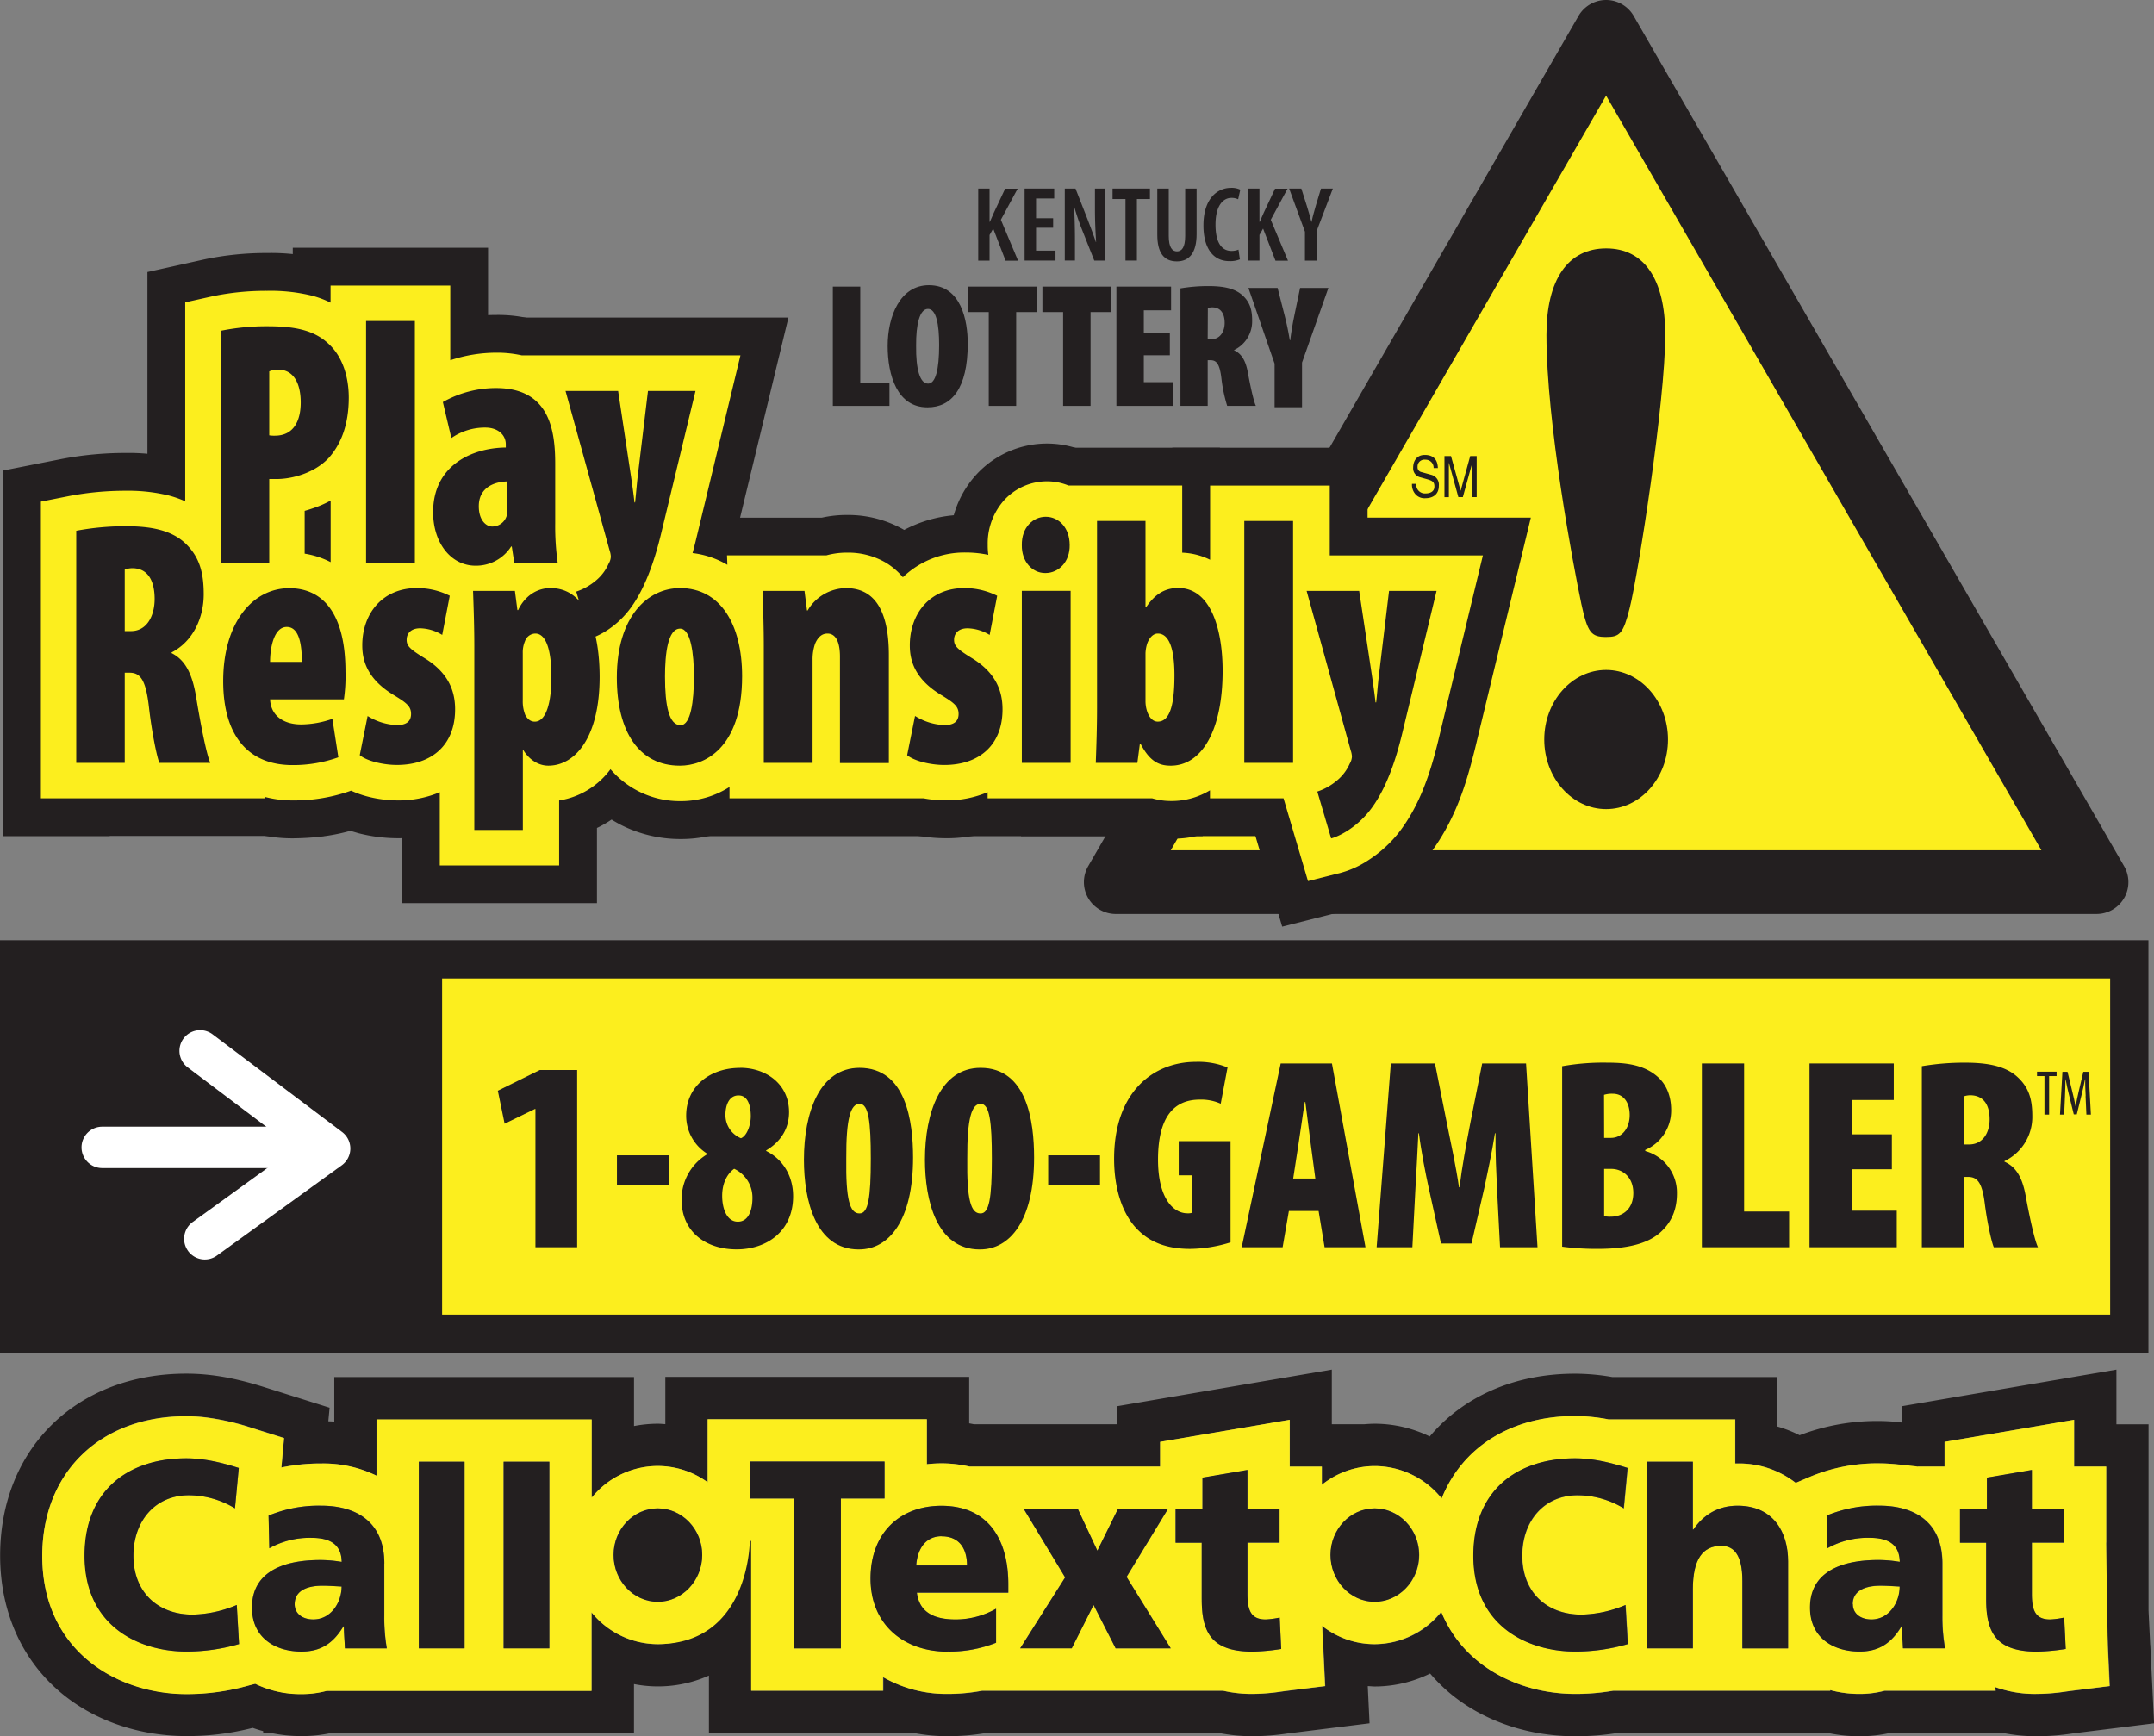 <svg class="gamblers-svg" xmlns="http://www.w3.org/2000/svg" viewBox="0 0 804.87 648.79">
  <rect x="0" y="0" width="804.87" height="648.79" fill="#808080" stroke="none"/>
  <defs>
<!--     <filter id="shadow">
      <feDropShadow dx="4" dy="8" stdDeviation="4"/>
    </filter> -->
    <style>

<!--       .gamblers-1, .gamblers-2, .gamblers-3, .gamblers-4 {
        filter:url(#shadow);
      } -->

      .gamblers-1 {
        fill: #fcee1e;
      }

      .gamblers-2 {
        fill: #231f20;
      }

      .gamblers-3 {
        fill: #fff;
      }

      .gamblers-4 {
        fill: #fcd304;
      }
    </style>
  </defs>
  <title>gamblers</title>
  <polyline class="gamblers-1" points="783.41 329.64 416.88 329.64 600.14 11.9 783.41 329.64"/>
  <path class="gamblers-2" d="M428.27,350.64A11.9,11.9,0,0,1,418,332.79L601.22,15.06a11.9,11.9,0,0,1,20.62,0L805.1,332.79l-10.3,6v0l10.3-6a11.9,11.9,0,0,1-10.3,17.85H428.27m20.59-23.8H774.19l-162.66-282Z" transform="translate(-11.39 -9.1)"/>
  <rect class="gamblers-1" x="7.14" y="358.5" width="788.51" height="139.89"/>
  <path class="gamblers-2" d="M11.39,360.46H814.18V514.64H11.39ZM807,507.49v0ZM25.67,500.36H799.88V374.74H25.67Z" transform="translate(-11.39 -9.1)"/>
  <rect class="gamblers-2" x="7.14" y="360.31" width="158.06" height="134.45"/>
  <path class="gamblers-3" d="M49.59,445.59a7.73,7.73,0,0,1,0-15.46h73.79a7.73,7.73,0,0,1,0,15.46H49.59" transform="translate(-11.39 -9.1)"/>
  <path class="gamblers-3" d="M81.66,476.55a7.73,7.73,0,0,1,1.73-10.8l38.13-27.58-40-30.2h0a7.73,7.73,0,1,1,9.31-12.35l48.39,36.5a7.73,7.73,0,0,1-.13,12.44L92.45,478.29a7.72,7.72,0,0,1-10.79-1.73" transform="translate(-11.39 -9.1)"/>
  <polyline class="gamblers-2" points="311.2 107.1 321.45 107.1 321.45 143.01 332.36 143.01 332.36 151.67 311.2 151.67 311.2 107.1"/>
  <path class="gamblers-2" d="M357.9,161.31c-11.24,0-14.82-11.91-14.82-22.95s4.63-22.69,15.41-22.69C370.6,115.67,373,129,373,137.5c0,16.86-6.08,23.81-15,23.81h-.06m.27-8.86c2.78,0,4.1-5.29,4.1-14.42,0-7.67-1.06-13.49-4.17-13.49s-4.5,5.82-4.43,13.69c-.13,8.93,1.46,14.22,4.43,14.22Z" transform="translate(-11.39 -9.1)"/>
  <polyline class="gamblers-2" points="369.46 116.62 361.73 116.62 361.73 107.1 387.52 107.1 387.52 116.62 379.71 116.62 379.71 151.67 369.46 151.67 369.46 116.62"/>
  <polyline class="gamblers-2" points="397.25 116.62 389.51 116.62 389.51 107.1 415.3 107.1 415.3 116.62 407.5 116.62 407.5 151.67 397.25 151.67 397.25 116.62"/>
  <polyline class="gamblers-2" points="437.13 132.76 427.4 132.76 427.4 142.81 438.31 142.81 438.31 151.67 417.16 151.67 417.16 107.1 437.59 107.1 437.59 115.96 427.4 115.96 427.4 124.3 437.13 124.3 437.13 132.76"/>
  <path class="gamblers-2" d="M452.48,116.86a62.49,62.49,0,0,1,10.38-.86c4.9,0,9.59.6,12.7,3.37,2.9,2.58,3.71,5.56,3.71,9.53a11.87,11.87,0,0,1-6.75,11V140c2.9,1.32,4.36,4,5.15,8.33s2.12,10.71,3,12.43H469.94a56.64,56.64,0,0,1-2.18-10.51c-.66-5.29-1.86-6.55-4.1-6.55h-1v17.06H452.48V116.86m10.18,19H464c3.3,0,5-2.85,5-6.08s-1.26-5.69-4.43-5.82a5,5,0,0,0-1.85.27Z" transform="translate(-11.39 -9.1)"/>
  <path class="gamblers-2" d="M487.66,161.26V145l-9.79-28.31h10.91l2.65,10.39c.73,2.77,1.39,6,1.92,9.19h.14c.39-3.11.92-6.28,1.58-9.39l2.12-10.19h10.58l-9.86,27.91v16.67H487.66" transform="translate(-11.39 -9.1)"/>
  <path class="gamblers-2" d="M376.92,79.56h4.23V92h.12c.52-1.12,1-2.27,1.48-3.39l4.23-9h4.67l-6.27,11.62,6.43,15.29h-4.67l-4.63-12-1.36,2.4v9.58h-4.23V79.56" transform="translate(-11.39 -9.1)"/>
  <polyline class="gamblers-2" points="393.52 85.11 387.13 85.11 387.13 93.66 394.4 93.66 394.4 97.37 382.86 97.37 382.86 70.46 393.92 70.46 393.92 74.17 387.13 74.17 387.13 81.56 393.52 81.56 393.52 85.11"/>
  <path class="gamblers-2" d="M409.26,106.47V79.56h4l4.51,11.5c.92,2.43,2.28,5.91,3.11,8.51h.08c-.2-3.44-.43-7.59-.43-12.42V79.56h3.75v26.91h-4L415.73,95a88.55,88.55,0,0,1-2.91-8.54h-.08c.16,3.12.32,6.91.32,12.49v7.51h-3.79" transform="translate(-11.39 -9.1)"/>
  <polyline class="gamblers-2" points="420.55 74.38 415.72 74.38 415.72 70.46 429.69 70.46 429.69 74.38 424.82 74.38 424.82 97.37 420.55 97.37 420.55 74.38"/>
  <path class="gamblers-2" d="M448.11,79.56V97.29c0,4.36,1.35,5.75,3.07,5.75s3.07-1.35,3.07-5.75V79.56h4.27v17c0,7-2.72,10.22-7.39,10.22-4.91,0-7.3-3.32-7.3-10V79.56h4.27" transform="translate(-11.39 -9.1)"/>
  <path class="gamblers-2" d="M474.73,106a9.44,9.44,0,0,1-4,.68c-6.15,0-9.66-5-9.66-13.33,0-10.34,5.47-14.05,10.25-14.05a7.56,7.56,0,0,1,3.52.68l-.8,3.59a5.59,5.59,0,0,0-2.55-.52c-2.92,0-5.91,2.68-5.91,10s2.71,9.82,5.95,9.82a7,7,0,0,0,2.63-.48l.52,3.59" transform="translate(-11.39 -9.1)"/>
  <path class="gamblers-2" d="M477.72,79.56H482V92h.12c.52-1.12,1-2.27,1.48-3.39l4.23-9h4.67l-6.27,11.62,6.43,15.29h-4.67l-4.63-12L482,96.89v9.58h-4.23V79.56" transform="translate(-11.39 -9.1)"/>
  <path class="gamblers-2" d="M499,106.47V95.69L493.1,79.56h4.55l2.08,6.55c.56,1.8,1.16,3.87,1.68,5.91h.07c.4-2,1-4,1.56-6L505,79.56h4.43l-6.1,16v10.94H499" transform="translate(-11.39 -9.1)"/>
  <polyline class="gamblers-2" points="200.07 414.42 199.87 414.42 188.56 419.92 186.02 407.59 201.7 399.85 215.66 399.85 215.66 466.07 200.07 466.07 200.07 414.42"/>
  <rect class="gamblers-2" x="230.53" y="431.74" width="19.35" height="11.1"/>
  <path class="gamblers-2" d="M288,408.14c9.37,0,18.23,5.81,18.23,16.6,0,3.77-1.22,9.88-8.56,14.26v.2c6.11,3,10.08,9.17,10.08,16.91,0,13.14-9.88,19.86-21.09,19.86-11.51,0-20.58-6.52-20.58-18.54a19.57,19.57,0,0,1,9.58-17v-.2A16.65,16.65,0,0,1,267.79,426c0-11.1,9.07-17.83,20.07-17.83h.1m-.81,57.45c4,0,5.4-4.48,5.4-8.86a11.84,11.84,0,0,0-6.83-10.9c-2.55,1.83-4.48,5.3-4.48,10.08,0,5,1.83,9.68,5.8,9.68Zm.2-47.17c-3.67,0-4.89,3.87-4.89,7.24a9.36,9.36,0,0,0,5.8,8.76c2.24-.91,3.67-4.89,3.67-8.25,0-3.67-1-7.74-4.48-7.74Z" transform="translate(-11.39 -9.1)"/>
  <path class="gamblers-2" d="M332.27,476c-16.2,0-20.48-18.44-20.48-33.52,0-17.62,5.81-34.33,20.78-34.33,17.42,0,20,20.07,20,33.51,0,23.64-9.07,34.33-20.17,34.33h-.1m.31-13.45c3.16,0,4.17-5.6,4.17-20.47,0-13.66-.81-20.48-4.17-20.48s-5.09,5.4-5,20.48c-.2,15.27,1.33,20.47,4.89,20.47Z" transform="translate(-11.39 -9.1)"/>
  <path class="gamblers-2" d="M377.49,476c-16.2,0-20.48-18.44-20.48-33.52,0-17.62,5.81-34.33,20.78-34.33,17.42,0,20,20.07,20,33.51,0,23.64-9.07,34.33-20.17,34.33h-.1m.31-13.45c3.16,0,4.18-5.6,4.18-20.47,0-13.66-.82-20.48-4.18-20.48s-5.09,5.4-5,20.48c-.2,15.27,1.32,20.47,4.89,20.47Z" transform="translate(-11.39 -9.1)"/>
  <rect class="gamblers-2" x="391.67" y="431.74" width="19.36" height="11.1"/>
  <path class="gamblers-2" d="M471.2,473.34a52.16,52.16,0,0,1-15.08,2.45c-8.65,0-14.77-2.45-19.25-6.82-6.32-6-9.37-16.4-9.17-27.91.41-24.24,14.87-35.15,30.56-35.15A28.83,28.83,0,0,1,470.08,408l-2.55,13.55a17.7,17.7,0,0,0-7.85-1.53c-9.27,0-15.58,6-15.58,22.41,0,14.47,5.7,20.07,11,20.07a4.78,4.78,0,0,0,1.73-.2v-14h-5V435.54H471.2v37.79" transform="translate(-11.39 -9.1)"/>
  <path class="gamblers-2" d="M493,461.62l-2.34,13.55H475.37l14.57-68.66h19.15l12.53,68.66H506.34l-2.24-13.55H493m9.88-12.12-1.73-13c-.51-3.87-1.42-11.31-2-15.59h-.2c-.72,4.28-1.74,11.92-2.34,15.59l-2,13Z" transform="translate(-11.39 -9.1)"/>
  <path class="gamblers-2" d="M570.82,453.58c-.3-5.5-.71-13.75-.61-21H570c-1.12,7.23-3,15.79-3.87,20l-4.89,21.19H549.84l-4.69-21.19c-.91-4.18-2.65-12.74-3.57-20h-.2c-.31,7.23-.82,15.48-1.12,21l-1.12,21.6H525.79l5.3-68.66h16.5l4.38,22c1.73,8.56,3.47,16.5,4.59,24.25h.2c.92-7.54,2.44-15.79,4.08-24.25l4.38-22h16.4l4.28,68.66h-14l-1.12-21.6" transform="translate(-11.39 -9.1)"/>
  <path class="gamblers-2" d="M595.16,407.53A87.81,87.81,0,0,1,612,406.21c6.42,0,13.15.61,18.34,4.89,4,3.26,5.5,8,5.5,12.84a16,16,0,0,1-9.68,14.87v.41A16.13,16.13,0,0,1,638,455.11c0,5.7-1.83,10.08-5.1,13.44-4.17,4.48-11.4,7.23-24.45,7.23a97.42,97.42,0,0,1-13.34-.82V407.53m15.69,26.79h2.54c4.18,0,7-3.67,7-8.55,0-4.48-2.14-7.95-6.32-7.95a9.66,9.66,0,0,0-3.26.41Zm0,29.24a10.41,10.41,0,0,0,2.54.2c4.28,0,8.36-2.75,8.36-8.86,0-5.8-3.87-9-8.25-9h-2.65Z" transform="translate(-11.39 -9.1)"/>
  <polyline class="gamblers-2" points="635.92 397.41 651.71 397.41 651.71 452.73 668.52 452.73 668.52 466.07 635.92 466.07 635.92 397.41"/>
  <polyline class="gamblers-2" points="706.92 436.93 691.95 436.93 691.95 452.42 708.75 452.42 708.75 466.07 676.15 466.07 676.15 397.41 707.63 397.41 707.63 411.06 691.95 411.06 691.95 423.89 706.92 423.89 706.92 436.93"/>
  <path class="gamblers-2" d="M729.51,407.53a95.76,95.76,0,0,1,16-1.32c7.54,0,14.77.92,19.56,5.2,4.48,4,5.71,8.55,5.71,14.67A18.29,18.29,0,0,1,760.38,443v.2c4.48,2,6.72,6.11,7.94,12.83s3.26,16.5,4.59,19.15h-16.5c-.82-1.84-2.45-9-3.37-16.2-1-8.15-2.85-10.08-6.32-10.08H745.2v26.28H729.51V407.53m15.69,29.24h2c5.09,0,7.64-4.38,7.64-9.37s-1.93-8.76-6.83-9a7.69,7.69,0,0,0-2.85.41Z" transform="translate(-11.39 -9.1)"/>
  <polyline class="gamblers-2" points="763.94 402.12 761.16 402.12 761.16 400.48 768.47 400.48 768.47 402.12 765.68 402.12 765.68 416.51 763.94 416.51 763.94 402.12"/>
  <path class="gamblers-2" d="M790.73,418.71c-.11-2.12-.23-4.47-.16-6.28h-.09c-.34,1.78-.75,3.71-1.22,5.57l-1.85,7.52h-1.13l-1.77-7.21c-.52-2-.95-4-1.27-5.87h-.07c0,1.88-.09,4.11-.18,6.4l-.3,6.78h-1.56l.91-16h1.9l1.77,7.33c.52,2.12.9,3.68,1.22,5.52H787c.29-1.84.63-3.35,1.13-5.52l1.72-7.33h1.95l.88,16H791l-.31-6.9" transform="translate(-11.39 -9.1)"/>
  <path class="gamblers-2" d="M39.88,207.44a99.91,99.91,0,0,1,18.46-1.7c8.7,0,17,1.18,22.58,6.66,5.17,5.1,6.59,11,6.59,18.81,0,8.62-3.88,17.51-12,21.69v.26c5.17,2.61,7.76,7.84,9.17,16.46s3.76,21.16,5.29,24.56H70.93c-.94-2.35-2.82-11.49-3.88-20.77-1.18-10.45-3.29-12.93-7.29-12.93H58v33.7H39.88V207.44M58,244.93h2.35c5.88,0,8.82-5.62,8.82-12s-2.23-11.23-7.88-11.49a8.08,8.08,0,0,0-3.29.52Z" transform="translate(-11.39 -9.1)"/>
  <path class="gamblers-2" d="M112.31,270.4c.24,5.88,4.7,9.41,11.64,9.41a35.84,35.84,0,0,0,11.64-2.09l2.23,14.37A50,50,0,0,1,120.66,295c-16.58,0-25.87-11.1-25.87-31.35,0-21.95,11.06-34.75,24.69-34.75,12.7,0,21,9.67,21,31.22a60.24,60.24,0,0,1-.59,10.32H112.31m11.88-14c0-6.27-.94-13.06-5.65-13.06s-6.23,7.58-6.23,13.06Z" transform="translate(-11.39 -9.1)"/>
  <path class="gamblers-2" d="M148.76,276.67a22.29,22.29,0,0,0,10.94,3.39c3.41,0,5.29-1.3,5.29-4.18s-1.76-4.18-6.47-7.05c-10.23-6.14-11.76-13.32-11.76-18.55,0-12,7.64-21.42,20.34-21.42a27.06,27.06,0,0,1,12.35,2.87l-2.82,14.63a16.43,16.43,0,0,0-8.23-2.48c-3.53,0-5.06,2-5.06,4.31s1.29,3.53,6.59,6.79c9.29,5.62,11.52,12.67,11.52,19.2,0,13.32-8.7,20.77-21.75,20.77-5.06,0-11.17-1.44-13.88-3.66l2.94-14.63" transform="translate(-11.39 -9.1)"/>
  <path class="gamblers-2" d="M188.62,250.42c0-6.79-.23-13.72-.47-20.51h15.64l.94,7.18H205c2.11-4.57,6.35-8.23,12.11-8.23,13.76,0,18.34,16.85,18.34,33.18,0,22.47-9.05,33.18-19.17,33.18-4.35,0-7.64-3-9.29-5.75h-.23v29.78H188.62V250.42m18.11,20.38a13.59,13.59,0,0,0,.94,5.49c.94,1.7,2.12,2.48,3.53,2.48,4.47,0,6.23-7.71,6.23-16.59,0-11.76-2.59-16.33-6-16.33a4.2,4.2,0,0,0-3.88,2.87,10.56,10.56,0,0,0-.82,4.44Z" transform="translate(-11.39 -9.1)"/>
  <path class="gamblers-2" d="M265.4,295.22c-15.29,0-23.52-12.8-23.52-32.92,0-22.86,11.52-33.44,23.64-33.44,15.05,0,23.17,13.58,23.17,32.92,0,27.56-14.58,33.44-23.17,33.44h-.12m.35-15.15c3.76,0,4.94-9,4.94-18.16,0-8.49-1.18-17.9-5.17-17.9-4.59,0-5.64,9.4-5.64,17.9,0,11.1,1.53,18.16,5.76,18.16Z" transform="translate(-11.39 -9.1)"/>
  <path class="gamblers-2" d="M296.79,250.42c0-6.79-.24-14-.47-20.51H312l.94,7.32h.23a16.88,16.88,0,0,1,14.35-8.36c12.23,0,16,11.1,16,25v40.36H325.25V254.47c0-4.44-1.06-8.62-4.7-8.62-2,0-3.53,1.31-4.59,3.79a17.64,17.64,0,0,0-.94,6v38.53H296.79V250.42" transform="translate(-11.39 -9.1)"/>
  <path class="gamblers-2" d="M353.35,276.67a22.3,22.3,0,0,0,10.94,3.39c3.41,0,5.29-1.3,5.29-4.18s-1.76-4.18-6.47-7.05c-10.23-6.14-11.76-13.32-11.76-18.55,0-12,7.64-21.42,20.34-21.42A27.06,27.06,0,0,1,384,231.74l-2.82,14.63a16.44,16.44,0,0,0-8.23-2.48c-3.53,0-5.06,2-5.06,4.31s1.29,3.53,6.59,6.79c9.29,5.62,11.52,12.67,11.52,19.2,0,13.32-8.7,20.77-21.76,20.77-5.06,0-11.17-1.44-13.88-3.66l2.94-14.63" transform="translate(-11.39 -9.1)"/>
  <path class="gamblers-2" d="M401.91,223.24c-4.82,0-8.82-4.31-8.7-10.45-.12-6.53,4.12-10.58,8.94-10.58s8.94,4.05,8.94,10.58c.11,6.14-4,10.45-9.06,10.45h-.12m-8.7,6.66h18.23v64.27H393.21Z" transform="translate(-11.39 -9.1)"/>
  <path class="gamblers-2" d="M421.31,203.78h18.11V236h.24c2.7-3.92,6.11-7.18,12-7.18,12.11,0,16.58,15.28,16.58,31,0,22.21-7.76,35.4-19.4,35.4-4.23,0-7.76-1.44-11.29-8.23h-.23l-.94,7.18H420.84c.24-6.53.47-13.71.47-20.51V203.78m18.11,67.27a12.4,12.4,0,0,0,.71,4.18c.94,2.48,2.35,3.53,3.88,3.53,4.23,0,6.23-5.49,6.23-17.24,0-10.32-2.12-15.67-6.23-15.67-1.65,0-3.06,1.44-3.88,3.53a13.37,13.37,0,0,0-.71,3.79Z" transform="translate(-11.39 -9.1)"/>
  <rect class="gamblers-2" x="464.95" y="194.68" width="18.23" height="90.39"/>
  <path class="gamblers-2" d="M519.26,229.91l4.82,32c.47,3.27.94,6.4,1.29,9.67h.24c.35-3.14.59-6.27.94-9.4l3.88-32.27h17.75l-12.81,53.17c-2.47,10.32-6.23,21.42-12.23,29-5.29,6.66-11.76,9.67-14.35,10.32l-5.17-17.5a22.39,22.39,0,0,0,7.41-4.18,17.2,17.2,0,0,0,4.71-6.26,5.71,5.71,0,0,0,.82-2.62,8.33,8.33,0,0,0-.47-2.35l-16.46-59.57h19.64" transform="translate(-11.39 -9.1)"/>
  <path class="gamblers-2" d="M52.39,321.55H12.51V184.94l22.07-4.36a126.84,126.84,0,0,1,23.76-2.22,78,78,0,0,1,19.2,2.11,48.79,48.79,0,0,1,22.58,12.42,47.93,47.93,0,0,1,12.07,19.45,60.64,60.64,0,0,1,2.68,18.86,54.56,54.56,0,0,1-5.48,24,74.73,74.73,0,0,1,2.31,10c.57,3.52,1.32,7.8,2.07,11.54.59,3,1.28,6,1.58,7.07l17,37.67H52.39" transform="translate(-11.39 -9.1)"/>
  <path class="gamblers-2" d="M99.28,318.11a48.57,48.57,0,0,1-18.51-13.77c-9.9-12.12-13-26.62-13-40.73,0-11.66,2.17-22.7,7-32.63a52.85,52.85,0,0,1,22.8-24,48,48,0,0,1,22.28-5.45,47,47,0,0,1,20.57,4.58,45,45,0,0,1,16.94,14.34c8.49,12.09,10.82,25.51,10.91,39.67a85.27,85.27,0,0,1-1,15.18l-2.13,11.83,3.47,22.29-20.19,8.11c-9.08,3.47-17.54,4.7-27.36,4.84a55.4,55.4,0,0,1-21.72-4.23" transform="translate(-11.39 -9.1)"/>
  <path class="gamblers-2" d="M160,322.33a59.82,59.82,0,0,1-14.58-1.85c-4.88-1.42-9.74-2.65-16.66-8L116.09,302l6.89-34.3a47.26,47.26,0,0,1-3.25-17.45,49.7,49.7,0,0,1,12.52-33.62c8.58-9.7,22.11-15.36,35.2-15.18A54.63,54.63,0,0,1,192,207.23l18.62,9.27-6.79,35.18a48.52,48.52,0,0,1,5.34,22.51c.19,12.47-4.67,26.31-14.75,35.46-9.91,9.17-22.62,12.68-34.11,12.68H160" transform="translate(-11.39 -9.1)"/>
  <path class="gamblers-2" d="M161.59,346.63V250.41c0-6.16-.22-12.78-.45-19.57l-1-28.32h48.16a38.7,38.7,0,0,1,9.1-1,39.14,39.14,0,0,1,9.39,1h1.34l0,.34a40.59,40.59,0,0,1,14.68,7.25,47.15,47.15,0,0,1,13.77,17.8C262,240,263,251.29,263.14,262c0,11.17-1.62,21.37-5.45,30.77s-10.2,18.14-19.8,23.88a38.85,38.85,0,0,1-3.44,1.85v28.08H161.59" transform="translate(-11.39 -9.1)"/>
  <path class="gamblers-2" d="M243.14,317.21a47.78,47.78,0,0,1-17.25-15.29C217.49,289.56,215.06,276,215,262.31c0-15.92,4-30.74,13.26-42.38,9.09-11.67,23.7-18.62,37.75-18.43a47.21,47.21,0,0,1,39.94,21.3c8.07,12.24,10.52,25.56,10.6,39,0,13.88-2.75,26.31-8.91,36.68a49,49,0,0,1-24.62,21,47.85,47.85,0,0,1-17,3.15h-.12v0h-.16a49.1,49.1,0,0,1-22.56-5.39" transform="translate(-11.39 -9.1)"/>
  <path class="gamblers-2" d="M298.35,321.55H269.89V250.42c0-6.17-.22-13.07-.45-19.52l-1-28.36h50.06a42.68,42.68,0,0,1,9.48-1,42,42,0,0,1,21.85,5.92A41.25,41.25,0,0,1,364.54,223c6,11.4,6.62,21.45,6.78,30.82v67.73h-73" transform="translate(-11.39 -9.1)"/>
  <path class="gamblers-2" d="M364.75,322.33a59.75,59.75,0,0,1-14.58-1.84c-4.89-1.42-9.74-2.65-16.67-8L320.8,302l6.89-34.3a47.15,47.15,0,0,1-3.25-17.45A49.68,49.68,0,0,1,337,216.67c8.58-9.7,22.11-15.36,35.2-15.18a54.77,54.77,0,0,1,24.54,5.74l18.62,9.27-6.79,35.17a48.5,48.5,0,0,1,5.34,22.53c.2,12.46-4.66,26.31-14.75,35.46-9.91,9.17-22.6,12.68-34.09,12.68h-.29" transform="translate(-11.39 -9.1)"/>
  <path class="gamblers-2" d="M393.68,321.55V294.18h0v27.37H366.3V213.06s0,0,0-.24,0-.18,0-.29c0-.3,0-.59,0-.89v-9.1h1.24a37.38,37.38,0,0,1,8.67-16.09,35.82,35.82,0,0,1,53.22.48,37.54,37.54,0,0,1,8.21,15.61h1.63v119h-45.6m22.85-119,.26-.22Z" transform="translate(-11.39 -9.1)"/>
  <path class="gamblers-2" d="M440.09,321.55H392.93l1-28.35c.23-6.46.45-13.36.45-19.53V176.41h72.85v28a37.43,37.43,0,0,1,9.54,5.57,45.53,45.53,0,0,1,13.07,17.1c5.07,11.5,6.1,22.23,6.21,32.7,0,10.72-1.33,20.66-4.65,30.12s-8.92,18.81-19,25.62a40.83,40.83,0,0,1-11.54,5.38l-.08.61H458.6a40.22,40.22,0,0,1-9.31,1h-.65a38,38,0,0,1-8.55-1.05" transform="translate(-11.39 -9.1)"/>
  <rect class="gamblers-2" x="438.04" y="167.31" width="72.97" height="145.13"/>
  <path class="gamblers-2" d="M470.13,286.57,486,281.76l-21.9-79.23H583.41l-21,86.9c-3.08,12.13-7,26.14-17.42,39.66a61,61,0,0,1-14.86,13.45A49,49,0,0,1,516,348.93l-25.5,6.44-20.32-68.8" transform="translate(-11.39 -9.1)"/>
  <path class="gamblers-2" d="M93.85,132.72a85.5,85.5,0,0,1,17.4-1.7c10,0,17.64,1.31,23.29,6.92,5.06,4.83,7.17,12.41,7.17,19.73,0,10.19-2.94,17.5-7.53,22.6-5.17,5.49-13.4,7.84-19.52,7.84H112v31.35H93.85V132.72M112,171.78a11.56,11.56,0,0,0,2.12.13c7.29,0,9.64-6,9.64-12.41,0-7.05-2.59-12.28-8.47-12.28a8.34,8.34,0,0,0-3.29.65Z" transform="translate(-11.39 -9.1)"/>
  <rect class="gamblers-2" x="136.78" y="119.96" width="18.23" height="90.4"/>
  <path class="gamblers-2" d="M218.84,204.7a96.69,96.69,0,0,0,.94,14.76H203.56l-.94-6.14h-.24a15.56,15.56,0,0,1-13.29,7.18c-9.17,0-15.87-8.49-15.87-20,0-17.24,14.11-24,27.16-24.17v-1.18c0-3.53-2.94-6.27-7.64-6.27a21.88,21.88,0,0,0-12.7,3.92l-3.17-13.45a40.49,40.49,0,0,1,19.87-5.23c20.11,0,22.11,15.94,22.11,28.35V204.7M201,189c-5.29.13-10.7,2.48-10.7,9.27,0,5.49,2.94,7.58,4.94,7.58a5.62,5.62,0,0,0,5.41-3.79,8.12,8.12,0,0,0,.35-2.61Z" transform="translate(-11.39 -9.1)"/>
  <path class="gamblers-2" d="M242.36,155.19l4.82,32c.47,3.27.94,6.4,1.29,9.67h.24c.35-3.14.59-6.27.94-9.41l3.88-32.27h17.76l-12.82,53.17c-2.47,10.32-6.23,21.42-12.23,29-5.29,6.66-11.76,9.67-14.35,10.32l-5.17-17.51a22.44,22.44,0,0,0,7.41-4.18,17.17,17.17,0,0,0,4.7-6.27,5.64,5.64,0,0,0,.82-2.61,8.3,8.3,0,0,0-.47-2.35l-16.46-59.57h19.64" transform="translate(-11.39 -9.1)"/>
  <path class="gamblers-2" d="M66.48,246.83V110.76L87.91,106a112.32,112.32,0,0,1,23.34-2.35,78.66,78.66,0,0,1,20.31,2.28,49,49,0,0,1,34.37,32.13,61,61,0,0,1,3.15,19.61c.16,15.32-4.93,30.41-14.55,40.91l-.19.21-.24.26a50.37,50.37,0,0,1-14.77,10.71v37.07H66.48" transform="translate(-11.39 -9.1)"/>
  <rect class="gamblers-2" x="109.4" y="92.58" width="72.97" height="145.14"/>
  <path class="gamblers-2" d="M156.25,231.82a50.17,50.17,0,0,1-10.42-31.31,51.86,51.86,0,0,1,5.29-23.24q.6-1.22,1.27-2.39l-6.8-28.82,17.31-10.26a64.25,64.25,0,0,1,13.76-6,68.27,68.27,0,0,1,20.07-3A51.37,51.37,0,0,1,222,132.94a44.49,44.49,0,0,1,17.33,17.63c6.87,13.24,6.64,24.26,6.84,31.92V204.7a71.25,71.25,0,0,0,.6,10.47l5,31.66H198.64a43.41,43.41,0,0,1-9.56,1h-.46a42,42,0,0,1-32.36-16.05" transform="translate(-11.39 -9.1)"/>
  <path class="gamblers-2" d="M192.73,211.85,208.62,207l-21.9-79.22H306l-21,86.91c-3.08,12.13-7,26.13-17.42,39.66a61,61,0,0,1-14.86,13.44,49,49,0,0,1-14.22,6.39l-25.49,6.44-20.33-68.8" transform="translate(-11.39 -9.1)"/>
  <path class="gamblers-4" d="M39.88,207.44a99.91,99.91,0,0,1,18.46-1.7c8.7,0,17,1.18,22.58,6.66,5.17,5.1,6.59,11,6.59,18.81,0,8.62-3.88,17.51-12,21.69v.26c5.17,2.61,7.76,7.84,9.17,16.46s3.76,21.16,5.29,24.56H70.93c-.94-2.35-2.82-11.49-3.88-20.77-1.18-10.45-3.29-12.93-7.29-12.93H58v33.7H39.88V207.44M58,244.93h2.35c5.88,0,8.82-5.62,8.82-12s-2.23-11.23-7.88-11.49a8.08,8.08,0,0,0-3.29.52Z" transform="translate(-11.39 -9.1)"/>
  <path class="gamblers-4" d="M112.31,270.4c.24,5.88,4.7,9.41,11.64,9.41a35.84,35.84,0,0,0,11.64-2.09l2.23,14.37A50,50,0,0,1,120.66,295c-16.58,0-25.87-11.1-25.87-31.35,0-21.95,11.06-34.75,24.69-34.75,12.7,0,21,9.67,21,31.22a60.24,60.24,0,0,1-.59,10.32H112.31m11.88-14c0-6.27-.94-13.06-5.65-13.06s-6.23,7.58-6.23,13.06Z" transform="translate(-11.39 -9.1)"/>
  <path class="gamblers-4" d="M148.76,276.67a22.29,22.29,0,0,0,10.94,3.39c3.41,0,5.29-1.3,5.29-4.18s-1.76-4.18-6.47-7.05c-10.23-6.14-11.76-13.32-11.76-18.55,0-12,7.64-21.42,20.34-21.42a27.06,27.06,0,0,1,12.35,2.87l-2.82,14.63a16.43,16.43,0,0,0-8.23-2.48c-3.53,0-5.06,2-5.06,4.31s1.29,3.53,6.59,6.79c9.29,5.62,11.52,12.67,11.52,19.2,0,13.32-8.7,20.77-21.75,20.77-5.06,0-11.17-1.44-13.88-3.66l2.94-14.63" transform="translate(-11.39 -9.1)"/>
  <path class="gamblers-4" d="M188.62,250.42c0-6.79-.23-13.72-.47-20.51h15.64l.94,7.18H205c2.11-4.57,6.35-8.23,12.11-8.23,13.76,0,18.34,16.85,18.34,33.18,0,22.47-9.05,33.18-19.17,33.18-4.35,0-7.64-3-9.29-5.75h-.23v29.78H188.62V250.42m18.11,20.38a13.59,13.59,0,0,0,.94,5.49c.94,1.7,2.12,2.48,3.53,2.48,4.47,0,6.23-7.71,6.23-16.59,0-11.76-2.59-16.33-6-16.33a4.2,4.2,0,0,0-3.88,2.87,10.56,10.56,0,0,0-.82,4.44Z" transform="translate(-11.39 -9.1)"/>
  <path class="gamblers-4" d="M265.4,295.22c-15.29,0-23.52-12.8-23.52-32.92,0-22.86,11.52-33.44,23.64-33.44,15.05,0,23.17,13.58,23.17,32.92,0,27.56-14.58,33.44-23.17,33.44h-.12m.35-15.15c3.76,0,4.94-9,4.94-18.16,0-8.49-1.18-17.9-5.17-17.9-4.59,0-5.64,9.4-5.64,17.9,0,11.1,1.53,18.16,5.76,18.16Z" transform="translate(-11.39 -9.1)"/>
  <path class="gamblers-4" d="M296.79,250.42c0-6.79-.24-14-.47-20.51H312l.94,7.32h.23a16.88,16.88,0,0,1,14.35-8.36c12.23,0,16,11.1,16,25v40.36H325.25V254.47c0-4.44-1.06-8.62-4.7-8.62-2,0-3.53,1.31-4.59,3.79a17.64,17.64,0,0,0-.94,6v38.53H296.79V250.42" transform="translate(-11.39 -9.1)"/>
  <path class="gamblers-4" d="M353.35,276.67a22.3,22.3,0,0,0,10.94,3.39c3.41,0,5.29-1.3,5.29-4.18s-1.76-4.18-6.47-7.05c-10.23-6.14-11.76-13.32-11.76-18.55,0-12,7.64-21.42,20.34-21.42A27.06,27.06,0,0,1,384,231.74l-2.82,14.63a16.44,16.44,0,0,0-8.23-2.48c-3.53,0-5.06,2-5.06,4.31s1.29,3.53,6.59,6.79c9.29,5.62,11.52,12.67,11.52,19.2,0,13.32-8.7,20.77-21.76,20.77-5.06,0-11.17-1.44-13.88-3.66l2.94-14.63" transform="translate(-11.39 -9.1)"/>
  <path class="gamblers-4" d="M401.91,223.24c-4.82,0-8.82-4.31-8.7-10.45-.12-6.53,4.12-10.58,8.94-10.58s8.94,4.05,8.94,10.58c.11,6.14-4,10.45-9.06,10.45h-.12m-8.7,6.66h18.23v64.27H393.21Z" transform="translate(-11.39 -9.1)"/>
  <path class="gamblers-4" d="M421.31,203.78h18.11V236h.24c2.7-3.92,6.11-7.18,12-7.18,12.11,0,16.58,15.28,16.58,31,0,22.21-7.76,35.4-19.4,35.4-4.23,0-7.76-1.44-11.29-8.23h-.23l-.94,7.18H420.84c.24-6.53.47-13.71.47-20.51V203.78m18.11,67.27a12.4,12.4,0,0,0,.71,4.18c.94,2.48,2.35,3.53,3.88,3.53,4.23,0,6.23-5.49,6.23-17.24,0-10.32-2.12-15.67-6.23-15.67-1.65,0-3.06,1.44-3.88,3.53a13.37,13.37,0,0,0-.71,3.79Z" transform="translate(-11.39 -9.1)"/>
  <rect class="gamblers-4" x="464.95" y="194.68" width="18.23" height="90.39"/>
  <path class="gamblers-4" d="M519.26,229.91l4.82,32c.47,3.27.94,6.4,1.29,9.67h.24c.35-3.14.59-6.27.94-9.4l3.88-32.27h17.75l-12.81,53.17c-2.47,10.32-6.23,21.42-12.23,29-5.29,6.66-11.76,9.67-14.35,10.32l-5.17-17.5a22.39,22.39,0,0,0,7.41-4.18,17.2,17.2,0,0,0,4.71-6.26,5.71,5.71,0,0,0,.82-2.62,8.33,8.33,0,0,0-.47-2.35l-16.46-59.57h19.64" transform="translate(-11.39 -9.1)"/>
  <path class="gamblers-4" d="M93.85,132.72a85.5,85.5,0,0,1,17.4-1.7c10,0,17.64,1.31,23.29,6.92,5.06,4.83,7.17,12.41,7.17,19.73,0,10.19-2.94,17.5-7.53,22.6-5.17,5.49-13.4,7.84-19.52,7.84H112v31.35H93.85V132.72M112,171.78a11.56,11.56,0,0,0,2.12.13c7.29,0,9.64-6,9.64-12.41,0-7.05-2.59-12.28-8.47-12.28a8.34,8.34,0,0,0-3.29.65Z" transform="translate(-11.39 -9.1)"/>
  <rect class="gamblers-4" x="136.78" y="119.96" width="18.23" height="90.4"/>
  <path class="gamblers-4" d="M218.84,204.7a96.69,96.69,0,0,0,.94,14.76H203.56l-.94-6.14h-.24a15.56,15.56,0,0,1-13.29,7.18c-9.17,0-15.87-8.49-15.87-20,0-17.24,14.11-24,27.16-24.17v-1.18c0-3.53-2.94-6.27-7.64-6.27a21.88,21.88,0,0,0-12.7,3.92l-3.17-13.45a40.49,40.49,0,0,1,19.87-5.23c20.11,0,22.11,15.94,22.11,28.35V204.7M201,189c-5.29.13-10.7,2.48-10.7,9.27,0,5.49,2.94,7.58,4.94,7.58a5.62,5.62,0,0,0,5.41-3.79,8.12,8.12,0,0,0,.35-2.61Z" transform="translate(-11.39 -9.1)"/>
  <path class="gamblers-4" d="M242.36,155.19l4.82,32c.47,3.27.94,6.4,1.29,9.67h.24c.35-3.14.59-6.27.94-9.41l3.88-32.27h17.76l-12.82,53.17c-2.47,10.32-6.23,21.42-12.23,29-5.29,6.66-11.76,9.67-14.35,10.32l-5.17-17.51a22.44,22.44,0,0,0,7.41-4.18,17.17,17.17,0,0,0,4.7-6.27,5.64,5.64,0,0,0,.82-2.61,8.3,8.3,0,0,0-.47-2.35l-16.46-59.57h19.64" transform="translate(-11.39 -9.1)"/>
  <path class="gamblers-1" d="M508.27,216.66V190.54H463.56v27.74a25.7,25.7,0,0,0-10.42-2.65V190.53H410.65a21.22,21.22,0,0,0-8-1.57,21.74,21.74,0,0,0-16,7,24.22,24.22,0,0,0-6.19,16.52c0,.07,0,.14,0,.2,0,.23,0,.33,0,.33a26.5,26.5,0,0,0,.23,3.44,40.41,40.41,0,0,0-8.49-.88,33.11,33.11,0,0,0-23.44,9.25,25.78,25.78,0,0,0-6.24-5.38A27.78,27.78,0,0,0,328,215.62a28.67,28.67,0,0,0-7.77,1H283.05l.13,3.55a33.25,33.25,0,0,0-13-4.39q.6-2.22,1.13-4.38l16.76-69.5H206.39a42.65,42.65,0,0,0-9.66-1,54.68,54.68,0,0,0-17.09,2.82v-27.9H134.91v6.37a36.77,36.77,0,0,0-7-2.61,65,65,0,0,0-16.68-1.8,98.48,98.48,0,0,0-20.28,2L80.6,122.09v74.34a39,39,0,0,0-6.52-2.26,64.16,64.16,0,0,0-15.73-1.68,112.4,112.4,0,0,0-21,1.95l-10.68,2.11V307.42h83.83l-.25-.55a40.74,40.74,0,0,0,10.19,1.34H121a62.78,62.78,0,0,0,21.58-3.65,37,37,0,0,0,6.37,2.25,45.76,45.76,0,0,0,11.09,1.4h.15a39.36,39.36,0,0,0,15.53-3.07v27.37h44.6V308.23a29.61,29.61,0,0,0,19.19-11.69,34,34,0,0,0,25.67,11.93h.8a33.7,33.7,0,0,0,18-5.29v4.24H356.5a45.77,45.77,0,0,0,8.25.78h.15a39.36,39.36,0,0,0,15.53-3.07v2.29h61.48a24.82,24.82,0,0,0,7,1h.35a27.41,27.41,0,0,0,14.26-4v3H491l9.14,30.93,12.34-3.12a35.27,35.27,0,0,0,10.06-4.59A47,47,0,0,0,534,320.31c8.13-10.45,12-23,14.74-34.15l16.75-69.5H508.27m-304.9-18.87-1.59.5h0Zm-74,.89a41.91,41.91,0,0,0,5.57-2.52v23a32.1,32.1,0,0,0-9.71-3.16V200Q127.26,199.43,129.34,198.68Z" transform="translate(-11.39 -9.1)"/>
  <path class="gamblers-2" d="M39.88,207.44a99.91,99.91,0,0,1,18.46-1.7c8.7,0,17,1.18,22.58,6.66,5.17,5.1,6.59,11,6.59,18.81,0,8.62-3.88,17.51-12,21.69v.26c5.17,2.61,7.76,7.84,9.17,16.46s3.76,21.16,5.29,24.56H70.93c-.94-2.35-2.82-11.49-3.88-20.77-1.18-10.45-3.29-12.93-7.29-12.93H58v33.7H39.88V207.44M58,244.93h2.35c5.88,0,8.82-5.62,8.82-12s-2.23-11.23-7.88-11.49a8.08,8.08,0,0,0-3.29.52Z" transform="translate(-11.39 -9.1)"/>
  <path class="gamblers-2" d="M112.31,270.4c.24,5.88,4.7,9.41,11.64,9.41a35.84,35.84,0,0,0,11.64-2.09l2.23,14.37A50,50,0,0,1,120.66,295c-16.58,0-25.87-11.1-25.87-31.35,0-21.95,11.06-34.75,24.69-34.75,12.7,0,21,9.67,21,31.22a60.24,60.24,0,0,1-.59,10.32H112.31m11.88-14c0-6.27-.94-13.06-5.65-13.06s-6.23,7.58-6.23,13.06Z" transform="translate(-11.39 -9.1)"/>
  <path class="gamblers-2" d="M148.76,276.67a22.29,22.29,0,0,0,10.94,3.39c3.41,0,5.29-1.3,5.29-4.18s-1.76-4.18-6.47-7.05c-10.23-6.14-11.76-13.32-11.76-18.55,0-12,7.64-21.42,20.34-21.42a27.06,27.06,0,0,1,12.35,2.87l-2.82,14.63a16.43,16.43,0,0,0-8.23-2.48c-3.53,0-5.06,2-5.06,4.31s1.29,3.53,6.59,6.79c9.29,5.62,11.52,12.67,11.52,19.2,0,13.32-8.7,20.77-21.75,20.77-5.06,0-11.17-1.44-13.88-3.66l2.94-14.63" transform="translate(-11.39 -9.1)"/>
  <path class="gamblers-2" d="M188.62,250.42c0-6.79-.23-13.72-.47-20.51h15.64l.94,7.18H205c2.11-4.57,6.35-8.23,12.11-8.23,13.76,0,18.34,16.85,18.34,33.18,0,22.47-9.05,33.18-19.17,33.18-4.35,0-7.64-3-9.29-5.75h-.23v29.78H188.62V250.42m18.11,20.38a13.59,13.59,0,0,0,.94,5.49c.94,1.7,2.12,2.48,3.53,2.48,4.47,0,6.23-7.71,6.23-16.59,0-11.76-2.59-16.33-6-16.33a4.2,4.2,0,0,0-3.88,2.87,10.56,10.56,0,0,0-.82,4.44Z" transform="translate(-11.39 -9.1)"/>
  <path class="gamblers-2" d="M265.4,295.22c-15.29,0-23.52-12.8-23.52-32.92,0-22.86,11.52-33.44,23.64-33.44,15.05,0,23.17,13.58,23.17,32.92,0,27.56-14.58,33.44-23.17,33.44h-.12m.35-15.15c3.76,0,4.94-9,4.94-18.16,0-8.49-1.18-17.9-5.17-17.9-4.59,0-5.64,9.4-5.64,17.9,0,11.1,1.53,18.16,5.76,18.16Z" transform="translate(-11.39 -9.1)"/>
  <path class="gamblers-2" d="M296.79,250.42c0-6.79-.24-14-.47-20.51H312l.94,7.32h.23a16.88,16.88,0,0,1,14.35-8.36c12.23,0,16,11.1,16,25v40.36H325.25V254.47c0-4.44-1.06-8.62-4.7-8.62-2,0-3.53,1.31-4.59,3.79a17.64,17.64,0,0,0-.94,6v38.53H296.79V250.42" transform="translate(-11.39 -9.1)"/>
  <path class="gamblers-2" d="M353.35,276.67a22.3,22.3,0,0,0,10.94,3.39c3.41,0,5.29-1.3,5.29-4.18s-1.76-4.18-6.47-7.05c-10.23-6.14-11.76-13.32-11.76-18.55,0-12,7.64-21.42,20.34-21.42A27.06,27.06,0,0,1,384,231.74l-2.82,14.63a16.44,16.44,0,0,0-8.23-2.48c-3.53,0-5.06,2-5.06,4.31s1.29,3.53,6.59,6.79c9.29,5.62,11.52,12.67,11.52,19.2,0,13.32-8.7,20.77-21.76,20.77-5.06,0-11.17-1.44-13.88-3.66l2.94-14.63" transform="translate(-11.39 -9.1)"/>
  <path class="gamblers-2" d="M401.91,223.24c-4.82,0-8.82-4.31-8.7-10.45-.12-6.53,4.12-10.58,8.94-10.58s8.94,4.05,8.94,10.58c.11,6.14-4,10.45-9.06,10.45h-.12m-8.7,6.66h18.23v64.27H393.21Z" transform="translate(-11.39 -9.1)"/>
  <path class="gamblers-2" d="M421.31,203.78h18.11V236h.24c2.7-3.92,6.11-7.18,12-7.18,12.11,0,16.58,15.28,16.58,31,0,22.21-7.76,35.4-19.4,35.4-4.23,0-7.76-1.44-11.29-8.23h-.23l-.94,7.18H420.84c.24-6.53.47-13.71.47-20.51V203.78m18.11,67.27a12.4,12.4,0,0,0,.71,4.18c.94,2.48,2.35,3.53,3.88,3.53,4.23,0,6.23-5.49,6.23-17.24,0-10.32-2.12-15.67-6.23-15.67-1.65,0-3.06,1.44-3.88,3.53a13.37,13.37,0,0,0-.71,3.79Z" transform="translate(-11.39 -9.1)"/>
  <rect class="gamblers-2" x="464.95" y="194.68" width="18.23" height="90.39"/>
  <path class="gamblers-2" d="M519.26,229.91l4.82,32c.47,3.27.94,6.4,1.29,9.67h.24c.35-3.14.59-6.27.94-9.4l3.88-32.27h17.75l-12.81,53.17c-2.47,10.32-6.23,21.42-12.23,29-5.29,6.66-11.76,9.67-14.35,10.32l-5.17-17.5a22.39,22.39,0,0,0,7.41-4.18,17.2,17.2,0,0,0,4.71-6.26,5.71,5.71,0,0,0,.82-2.62,8.33,8.33,0,0,0-.47-2.35l-16.46-59.57h19.64" transform="translate(-11.39 -9.1)"/>
  <path class="gamblers-2" d="M93.85,132.72a85.73,85.73,0,0,1,17.4-1.7c10,0,17.64,1.31,23.29,6.92,5.06,4.83,7.17,12.41,7.17,19.73,0,10.19-2.94,17.5-7.53,22.6-5.17,5.49-13.4,7.84-19.52,7.84H112v31.35H93.85V132.72M112,171.78a11.49,11.49,0,0,0,2.12.13c7.29,0,9.64-6,9.64-12.41,0-7.05-2.59-12.28-8.47-12.28a8.33,8.33,0,0,0-3.29.65Z" transform="translate(-11.39 -9.1)"/>
  <rect class="gamblers-2" x="136.79" y="119.96" width="18.23" height="90.4"/>
  <path class="gamblers-2" d="M218.85,204.7a96.81,96.81,0,0,0,.94,14.76H203.56l-.94-6.14h-.23a15.57,15.57,0,0,1-13.29,7.18c-9.17,0-15.87-8.49-15.87-20,0-17.24,14.11-24,27.16-24.17v-1.18c0-3.53-2.94-6.27-7.64-6.27a21.88,21.88,0,0,0-12.7,3.92l-3.18-13.46a40.5,40.5,0,0,1,19.87-5.23c20.11,0,22.11,15.94,22.11,28.35V204.7M201,189c-5.29.13-10.7,2.48-10.7,9.27,0,5.49,2.94,7.58,4.94,7.58a5.62,5.62,0,0,0,5.41-3.79,8.11,8.11,0,0,0,.35-2.61Z" transform="translate(-11.39 -9.1)"/>
  <path class="gamblers-2" d="M242.36,155.19l4.82,32c.47,3.26.94,6.4,1.29,9.67h.23c.35-3.13.59-6.27.94-9.4l3.88-32.27h17.76l-12.82,53.17c-2.47,10.32-6.23,21.42-12.23,29-5.29,6.66-11.76,9.67-14.35,10.32l-5.17-17.5a22.45,22.45,0,0,0,7.41-4.18,17.16,17.16,0,0,0,4.7-6.27,5.63,5.63,0,0,0,.82-2.61,8.36,8.36,0,0,0-.47-2.35l-16.46-59.57h19.64" transform="translate(-11.39 -9.1)"/>
  <path class="gamblers-2" d="M634.66,285.45c0,14.37-10.37,26-23.12,26s-23.12-11.67-23.12-26,10.37-26,23.12-26,23.12,11.68,23.12,26m-32.42-50.9c-2.92-13.77-13-67.36-13-100.29,0-20.66,8-32.33,22.33-32.33,14.09,0,22.06,11.37,22.06,32.33,0,24.85-10.1,89.52-13.29,102.09-2.39,9.58-3.72,10.78-8.77,10.78C605.95,247.13,604.62,245.63,602.23,234.55Z" transform="translate(-11.39 -9.1)"/>
  <path class="gamblers-2" d="M547.08,184a3,3,0,0,0-3.12-3.12,2.55,2.55,0,0,0-2.88,2.69,1.82,1.82,0,0,0,1.49,1.95l3.6,1a3.82,3.82,0,0,1,2.86,4.11c0,3.63-2.77,4.64-4.93,4.64a4.52,4.52,0,0,1-3.81-1.48A5.32,5.32,0,0,1,539,189.9h1.6a3.24,3.24,0,0,0,3.47,3.59c1.23,0,3.3-.38,3.3-2.59,0-1.6-.62-2.12-2.68-2.71l-2.58-.73a3.44,3.44,0,0,1-2.68-3.61c0-2.39,1.28-4.75,4.33-4.75,4.4,0,4.84,3.21,4.91,4.9h-1.59" transform="translate(-11.39 -9.1)"/>
  <g>
    <path class="gamblers-2" d="M561.55,194.86v-9.07c0-.45,0-2.39,0-3.83h0L558,194.86h-1.68L552.78,182h0c0,1.41,0,3.36,0,3.81v9.07h-1.65V179.51h2.44l3.6,13h0l3.58-13h2.42v15.35h-1.65" transform="translate(-11.39 -9.1)"/>
    <path class="gamblers-2" d="M814.84,623.73l-.57-11.7-.05-1.19v-69.5h-12V520.92l-36.95,6.3-16.79,2.86-26.32,4.49v6.14a67,67,0,0,0-8.51-.59,81,81,0,0,0-29.81,5.31,48.63,48.63,0,0,0-8.29-3.25V523.71H613.91a81.21,81.21,0,0,0-14-1.27c-22.9,0-41.94,8.74-54.28,23.45a47.16,47.16,0,0,0-20.59-4.76c-1.33,0-2.64.1-4,.2h-12V520.92l-37,6.3-16.79,2.86-26.32,4.49v6.76H375.35c-.6-.12-1.2-.24-1.81-.35V523.64H260v17.64c-.94-.05-1.86-.15-2.81-.15a47.34,47.34,0,0,0-8.89.87v-18.3h-112v16.63c-.74-.05-1.49-.07-2.23-.1l.48-5.08-24.4-7.68c-7.49-2.35-17.56-5.05-29.13-5.05-41,0-69.58,28-69.58,68,0,21.75,8.77,40.51,24.69,52.82,12.18,9.42,28.16,14.61,45,14.61a97.88,97.88,0,0,0,24.68-3.07c1.28.45,2.58.86,3.92,1.22l0,.66h2.7a56.59,56.59,0,0,0,11.66,1.2,51.86,51.86,0,0,0,11.19-1.2H248.29V638.42a46.67,46.67,0,0,0,28-3.18V656.7h76.57a67.82,67.82,0,0,0,12.58,1.2,85.88,85.88,0,0,0,14.38-1.2h87.07a65.33,65.33,0,0,0,12.51,1.2,89.64,89.64,0,0,0,12.94-1l30.8-3.82-.67-13.89c.86,0,1.71.13,2.57.13a47.14,47.14,0,0,0,20.73-4.84,62.09,62.09,0,0,0,9.24,8.83c12.18,9.42,28.16,14.61,45,14.61a98.8,98.8,0,0,0,15.56-1.2h79a56.56,56.56,0,0,0,11.66,1.2,51.84,51.84,0,0,0,11.19-1.2H760a65.28,65.28,0,0,0,12.5,1.2,89.79,89.79,0,0,0,13-1l1.65-.22,29.14-3.61-1.42-29.33M785.18,641l-1.86.25a75.35,75.35,0,0,1-10.8.87,43.72,43.72,0,0,1-15.59-2.58l.25,1.38H715.69a35.69,35.69,0,0,1-9.4,1.2,41.26,41.26,0,0,1-10.94-1.43v.23H614.28a82.15,82.15,0,0,1-14.27,1.2c-20.14,0-41.46-9.74-50-30.69a32,32,0,0,1-25,12.09,31.52,31.52,0,0,1-19.5-6.81l1.09,22.49L492.07,641l-1.86.25a75.41,75.41,0,0,1-10.8.87,48.17,48.17,0,0,1-10.93-1.2h-90a69.05,69.05,0,0,1-13,1.2,47.33,47.33,0,0,1-24-6.26v5.06H292.13v-56h-3a34.1,34.1,0,0,1,.45,5.29c0,18.37-14.54,33.31-32.42,33.31a31.89,31.89,0,0,1-24.7-11.87v29.27h-99a35.68,35.68,0,0,1-9.4,1.2,38.5,38.5,0,0,1-17.27-3.85l-2.12.55-.35.09a85.11,85.11,0,0,1-23.25,3.21c-25.94,0-53.86-16.15-53.86-51.62,0-31.23,21.61-52.21,53.77-52.21a62.2,62.2,0,0,1,6.88.39,92.42,92.42,0,0,1,17.5,3.93l12.2,3.84-1,11A71.21,71.21,0,0,1,131.45,556a45.06,45.06,0,0,1,20.62,4.59v-21h80.4v29.26A31.66,31.66,0,0,1,275.81,563V539.46h81.92v16.82a50.58,50.58,0,0,1,5.46-.32,46.06,46.06,0,0,1,10.45,1.2h71.28v-9.23l13.15-2.24,16.8-2.86,18.48-3.15v17.49h12v6.79a31.59,31.59,0,0,1,19.77-7,32.08,32.08,0,0,1,25,12.11c7.6-19,25.77-30.81,49.85-30.81a66.69,66.69,0,0,1,12.57,1.27h47.28V556h.88a34.35,34.35,0,0,1,21.74,7.26l5.36-2.29a64.83,64.83,0,0,1,26-5A48.83,48.83,0,0,1,728,558v-.84H738v-9.23l13.15-2.24,16.8-2.86,18.48-3.15v17.49h12v44.23h-.48l1.84,37.78Z" transform="translate(-11.39 -9.1)"/>
  </g>
  <path class="gamblers-1" d="M131.83,601.66c-5.79,0-10.34,1.9-10.34,6.9,0,3.6,3,5.7,7,5.7,6.45,0,10.53-6.2,10.53-12.3-2.18-.1-4.65-.3-7.21-.3" transform="translate(-11.39 -9.1)"/>
  <path class="gamblers-1" d="M372.76,594.06c0-6-2.66-10.9-9.49-10.9-6.17,0-9.11,4.9-9.49,10.9h19" transform="translate(-11.39 -9.1)"/>
  <path class="gamblers-1" d="M721.28,602c-2.19-.1-4.65-.3-7.21-.3-5.79,0-10.34,1.9-10.34,6.9,0,3.6,3,5.7,7,5.7,6.45,0,10.54-6.2,10.54-12.3" transform="translate(-11.39 -9.1)"/>
  <path class="gamblers-1" d="M798.39,585.57V557.15h-12V539.66L768,542.82l-16.8,2.86L738,547.92v9.23H728s-9.08-1.2-14.27-1.2a64.83,64.83,0,0,0-26,5l-5.36,2.29A34.35,34.35,0,0,0,660.64,556h-.88V539.53H612.49a66.69,66.69,0,0,0-12.57-1.27c-24.08,0-42.25,11.78-49.85,30.81a32.08,32.08,0,0,0-25-12.11,31.59,31.59,0,0,0-19.77,7v-6.79h-12V539.66l-18.48,3.15-16.8,2.86-13.15,2.24v9.23H373.63a46.06,46.06,0,0,0-10.45-1.2,50.58,50.58,0,0,0-5.46.32V539.46H275.81V563a31.66,31.66,0,0,0-43.33,5.76V539.53h-80.4v21A45.06,45.06,0,0,0,131.45,556a71.21,71.21,0,0,0-14.93,1.51l1-11-12.2-3.84a92.42,92.42,0,0,0-17.5-3.93,62.2,62.2,0,0,0-6.88-.39c-32.16,0-53.77,21-53.77,52.21,0,35.46,27.92,51.62,53.86,51.62a85.11,85.11,0,0,0,23.25-3.21l.35-.09,2.12-.55a38.5,38.5,0,0,0,17.27,3.85,35.68,35.68,0,0,0,9.4-1.2h99V611.61a31.89,31.89,0,0,0,24.7,11.87c34.44,0,34.44-38.6,34.44-38.6h.5v56h49.28v-5.06a47.33,47.33,0,0,0,24,6.26,69.05,69.05,0,0,0,13-1.2h90a48.17,48.17,0,0,0,10.93,1.2,75.41,75.41,0,0,0,10.8-.87l1.86-.25,14.57-1.8-1.09-22.49a31.52,31.52,0,0,0,19.5,6.81,32,32,0,0,0,25-12.09c8.53,20.94,29.86,30.69,50,30.69a82.15,82.15,0,0,0,14.27-1.2h81.06v-.23a41.26,41.26,0,0,0,10.94,1.43,35.69,35.69,0,0,0,9.4-1.2h41.49l-.25-1.38a43.72,43.72,0,0,0,15.59,2.58,75.35,75.35,0,0,0,10.8-.87l1.86-.25,14.57-1.8L799,624.5l-.65-38.93M199.58,555.34h17.08v69.72H199.58Zm-59.3,69.72c-.09-2.8-.38-5.5-.38-8.2h-.19c-3.89,6.5-8.63,9.4-15.65,9.4-9.77,0-18.5-5.1-18.5-16.4,0-15.9,16.41-17.8,25.52-17.8a47.69,47.69,0,0,1,8,.7c-.1-7.1-5.12-9-11.29-9a30.84,30.84,0,0,0-15.75,3.9l-.28-12.2a48.85,48.85,0,0,1,19.73-3.7c12.62,0,23.53,5.7,23.53,21.6v19.4a67.09,67.09,0,0,0,.95,12.3Zm-59.3-71c6.74,0,13.28,1.6,19.64,3.6l-1.42,15.1a33.32,33.32,0,0,0-17.27-4.9c-12.53,0-20.68,9.6-20.68,22.6,0,13.7,9.2,22,22.11,22a44.53,44.53,0,0,0,16.51-3.6l.85,14.6a70,70,0,0,1-19.64,2.8c-17.65,0-38-9.4-38-35.8C43,566.17,59.15,554.07,81,554.07Zm86.92,1.27H185v69.72H167.89Zm585.65,51.42V585.57h-9.78V573h10.06v-11.7l16.79-2.86V573h12v12.6h-12v19.2c0,6.3,1.43,9.5,6.83,9.5a31.58,31.58,0,0,0,5.22-.7l.57,11.7a77.72,77.72,0,0,1-10.73,1C757.24,626.26,753.54,619.16,753.54,606.76Zm-31.41,10.1h-.19c-3.89,6.5-8.63,9.4-15.66,9.4-9.77,0-18.5-5.1-18.5-16.4,0-15.9,16.41-17.8,25.53-17.8a47.71,47.71,0,0,1,8,.7c-.1-7.1-5.12-9-11.29-9a30.83,30.83,0,0,0-15.75,3.9l-.29-12.2a48.86,48.86,0,0,1,19.73-3.7c12.62,0,23.53,5.7,23.53,21.6v19.4a66.83,66.83,0,0,0,1,12.3H722.51C722.42,622.26,722.13,619.56,722.13,616.86ZM562,590.47c0-24.3,16.13-36.4,38-36.4,6.74,0,13.29,1.6,19.64,3.6l-1.43,15.1a33.32,33.32,0,0,0-17.26-4.9c-12.53,0-20.69,9.6-20.69,22.6,0,13.7,9.2,22,22.11,22a44.51,44.51,0,0,0,16.5-3.6l.86,14.6a70,70,0,0,1-19.64,2.8C582.37,626.26,562,616.86,562,590.47Zm82,12.6v22H626.87V555.34h17.08v25.33h.19c3.7-5.4,9.1-8.9,16.51-8.9,13.47,0,18.88,10,18.88,20.8v32.5H662.45v-25.2c0-9.8-3.22-13.1-7.88-13.1C647.55,586.77,643.95,591.87,643.95,603.06Zm-118.89,4.6c-9.11,0-16.51-7.9-16.51-17.5s7.4-17.4,16.51-17.4,16.6,7.8,16.6,17.4S534.16,607.66,525.05,607.66ZM336.71,599c0-17.2,11.1-27.2,26.47-27.2,18.31,0,25,13.7,25,29.2v3.3H354c.95,7.2,6.17,10,14.51,10a30.66,30.66,0,0,0,15.09-4V623a47.2,47.2,0,0,1-18.12,3.3C349.14,626.26,336.71,616.16,336.71,599Zm-11.12-29.9v56H307.94v-56H291.62v-13.8h50.29v13.8ZM420,608.86l-8.16,16.2H392.59l16.8-26.5L393.92,573h20.21l7.31,15.6,7.68-15.6h18.69l-15.47,25.4,16.51,26.7H428.27Zm40.42-2.1V585.57h-9.77V573h10.05v-11.7l16.8-2.86V573h12v12.6h-12v19.2c0,6.3,1.42,9.5,6.83,9.5a31.57,31.57,0,0,0,5.22-.7l.56,11.7a77.47,77.47,0,0,1-10.72,1C464.14,626.26,460.44,619.16,460.44,606.76Zm-203.26.9c-9.11,0-16.51-7.9-16.51-17.5s7.4-17.4,16.51-17.4,16.6,7.8,16.6,17.4S266.29,607.66,257.18,607.66Z" transform="translate(-11.39 -9.1)"/>
  <path class="gamblers-2" d="M81.07,626.26a70,70,0,0,0,19.64-2.8l-.85-14.6a44.53,44.53,0,0,1-16.51,3.6c-12.91,0-22.11-8.3-22.11-22,0-13,8.16-22.6,20.68-22.6a33.32,33.32,0,0,1,17.27,4.9l1.42-15.1c-6.36-2-12.9-3.6-19.64-3.6-21.82,0-38,12.1-38,36.4,0,26.4,20.4,35.8,38,35.8" transform="translate(-11.39 -9.1)"/>
  <path class="gamblers-2" d="M155,593.37c0-15.9-10.91-21.6-23.53-21.6a48.85,48.85,0,0,0-19.73,3.7l.28,12.2a30.84,30.84,0,0,1,15.75-3.9c6.17,0,11.2,1.9,11.29,9a47.69,47.69,0,0,0-8-.7c-9.11,0-25.52,1.9-25.52,17.8,0,11.3,8.73,16.4,18.5,16.4,7,0,11.77-2.9,15.65-9.4h.19c0,2.7.29,5.4.38,8.2h15.66a67.09,67.09,0,0,1-.95-12.3v-19.4m-26.47,20.9c-4,0-7-2.1-7-5.7,0-5,4.55-6.9,10.34-6.9,2.56,0,5,.2,7.21.3C139,608.06,135,614.26,128.51,614.26Z" transform="translate(-11.39 -9.1)"/>
  <rect class="gamblers-2" x="156.5" y="546.24" width="17.08" height="69.72"/>
  <rect class="gamblers-2" x="188.19" y="546.24" width="17.08" height="69.72"/>
  <path class="gamblers-2" d="M273.78,590.17c0-9.6-7.5-17.4-16.6-17.4s-16.51,7.8-16.51,17.4,7.4,17.5,16.51,17.5,16.6-7.9,16.6-17.5" transform="translate(-11.39 -9.1)"/>
  <polyline class="gamblers-2" points="330.52 546.16 280.23 546.16 280.23 559.96 296.55 559.96 296.55 615.96 314.2 615.96 314.2 559.96 330.52 559.96 330.52 546.16"/>
  <path class="gamblers-2" d="M365.46,626.26a47.2,47.2,0,0,0,18.12-3.3v-12.7a30.66,30.66,0,0,1-15.09,4c-8.35,0-13.57-2.8-14.51-10h34.16V601c0-15.5-6.64-29.2-25-29.2-15.37,0-26.47,10-26.47,27.2s12.43,27.3,28.75,27.3m-2.18-43.09c6.83,0,9.49,4.9,9.49,10.9h-19C354.17,588.07,357.11,583.17,363.27,583.17Z" transform="translate(-11.39 -9.1)"/>
  <polyline class="gamblers-2" points="437.47 615.96 420.96 589.26 436.43 563.86 417.74 563.86 410.05 579.46 402.74 563.86 382.54 563.86 398 589.46 381.2 615.96 400.47 615.96 408.63 599.76 416.88 615.96 437.47 615.96"/>
  <path class="gamblers-2" d="M490.13,625.26l-.56-11.7a31.57,31.57,0,0,1-5.22.7c-5.41,0-6.83-3.2-6.83-9.5v-19.2h12V573h-12V558.4l-16.8,2.86V573H450.67v12.6h9.77v21.19c0,12.4,3.7,19.5,19,19.5a77.47,77.47,0,0,0,10.72-1" transform="translate(-11.39 -9.1)"/>
  <path class="gamblers-2" d="M525.05,572.77c-9.11,0-16.51,7.8-16.51,17.4s7.4,17.5,16.51,17.5,16.6-7.9,16.6-17.5-7.5-17.4-16.6-17.4" transform="translate(-11.39 -9.1)"/>
  <path class="gamblers-2" d="M600,626.26a70,70,0,0,0,19.64-2.8l-.86-14.6a44.51,44.51,0,0,1-16.5,3.6c-12.91,0-22.11-8.3-22.11-22,0-13,8.16-22.6,20.69-22.6a33.32,33.32,0,0,1,17.26,4.9l1.43-15.1c-6.36-2-12.9-3.6-19.64-3.6-21.82,0-38,12.1-38,36.4,0,26.4,20.4,35.8,38,35.8" transform="translate(-11.39 -9.1)"/>
  <path class="gamblers-2" d="M662.45,599.87v25.2h17.08v-32.5c0-10.8-5.41-20.8-18.88-20.8-7.4,0-12.81,3.5-16.51,8.9h-.19V555.34H626.87v69.72h17.08v-22c0-11.2,3.6-16.3,10.62-16.3,4.65,0,7.88,3.3,7.88,13.1" transform="translate(-11.39 -9.1)"/>
  <path class="gamblers-2" d="M738.17,625.06a66.83,66.83,0,0,1-1-12.3v-19.4c0-15.9-10.91-21.6-23.53-21.6a48.86,48.86,0,0,0-19.73,3.7l.29,12.2a30.83,30.83,0,0,1,15.75-3.9c6.17,0,11.2,1.9,11.29,9a47.71,47.71,0,0,0-8-.7c-9.11,0-25.53,1.9-25.53,17.8,0,11.3,8.73,16.4,18.5,16.4,7,0,11.77-2.9,15.66-9.4h.19c0,2.7.29,5.4.38,8.2h15.66m-34.44-16.5c0-5,4.55-6.9,10.34-6.9,2.56,0,5,.2,7.21.3,0,6.1-4.08,12.3-10.54,12.3C706.76,614.26,703.73,612.16,703.73,608.57Z" transform="translate(-11.39 -9.1)"/>
  <path class="gamblers-2" d="M782.67,613.56a31.58,31.58,0,0,1-5.22.7c-5.4,0-6.83-3.2-6.83-9.5v-19.2h12V573h-12V558.4l-16.79,2.86V573H743.77v12.6h9.78v21.19c0,12.4,3.7,19.5,19,19.5a77.72,77.72,0,0,0,10.73-1l-.57-11.7" transform="translate(-11.39 -9.1)"/>
</svg>
